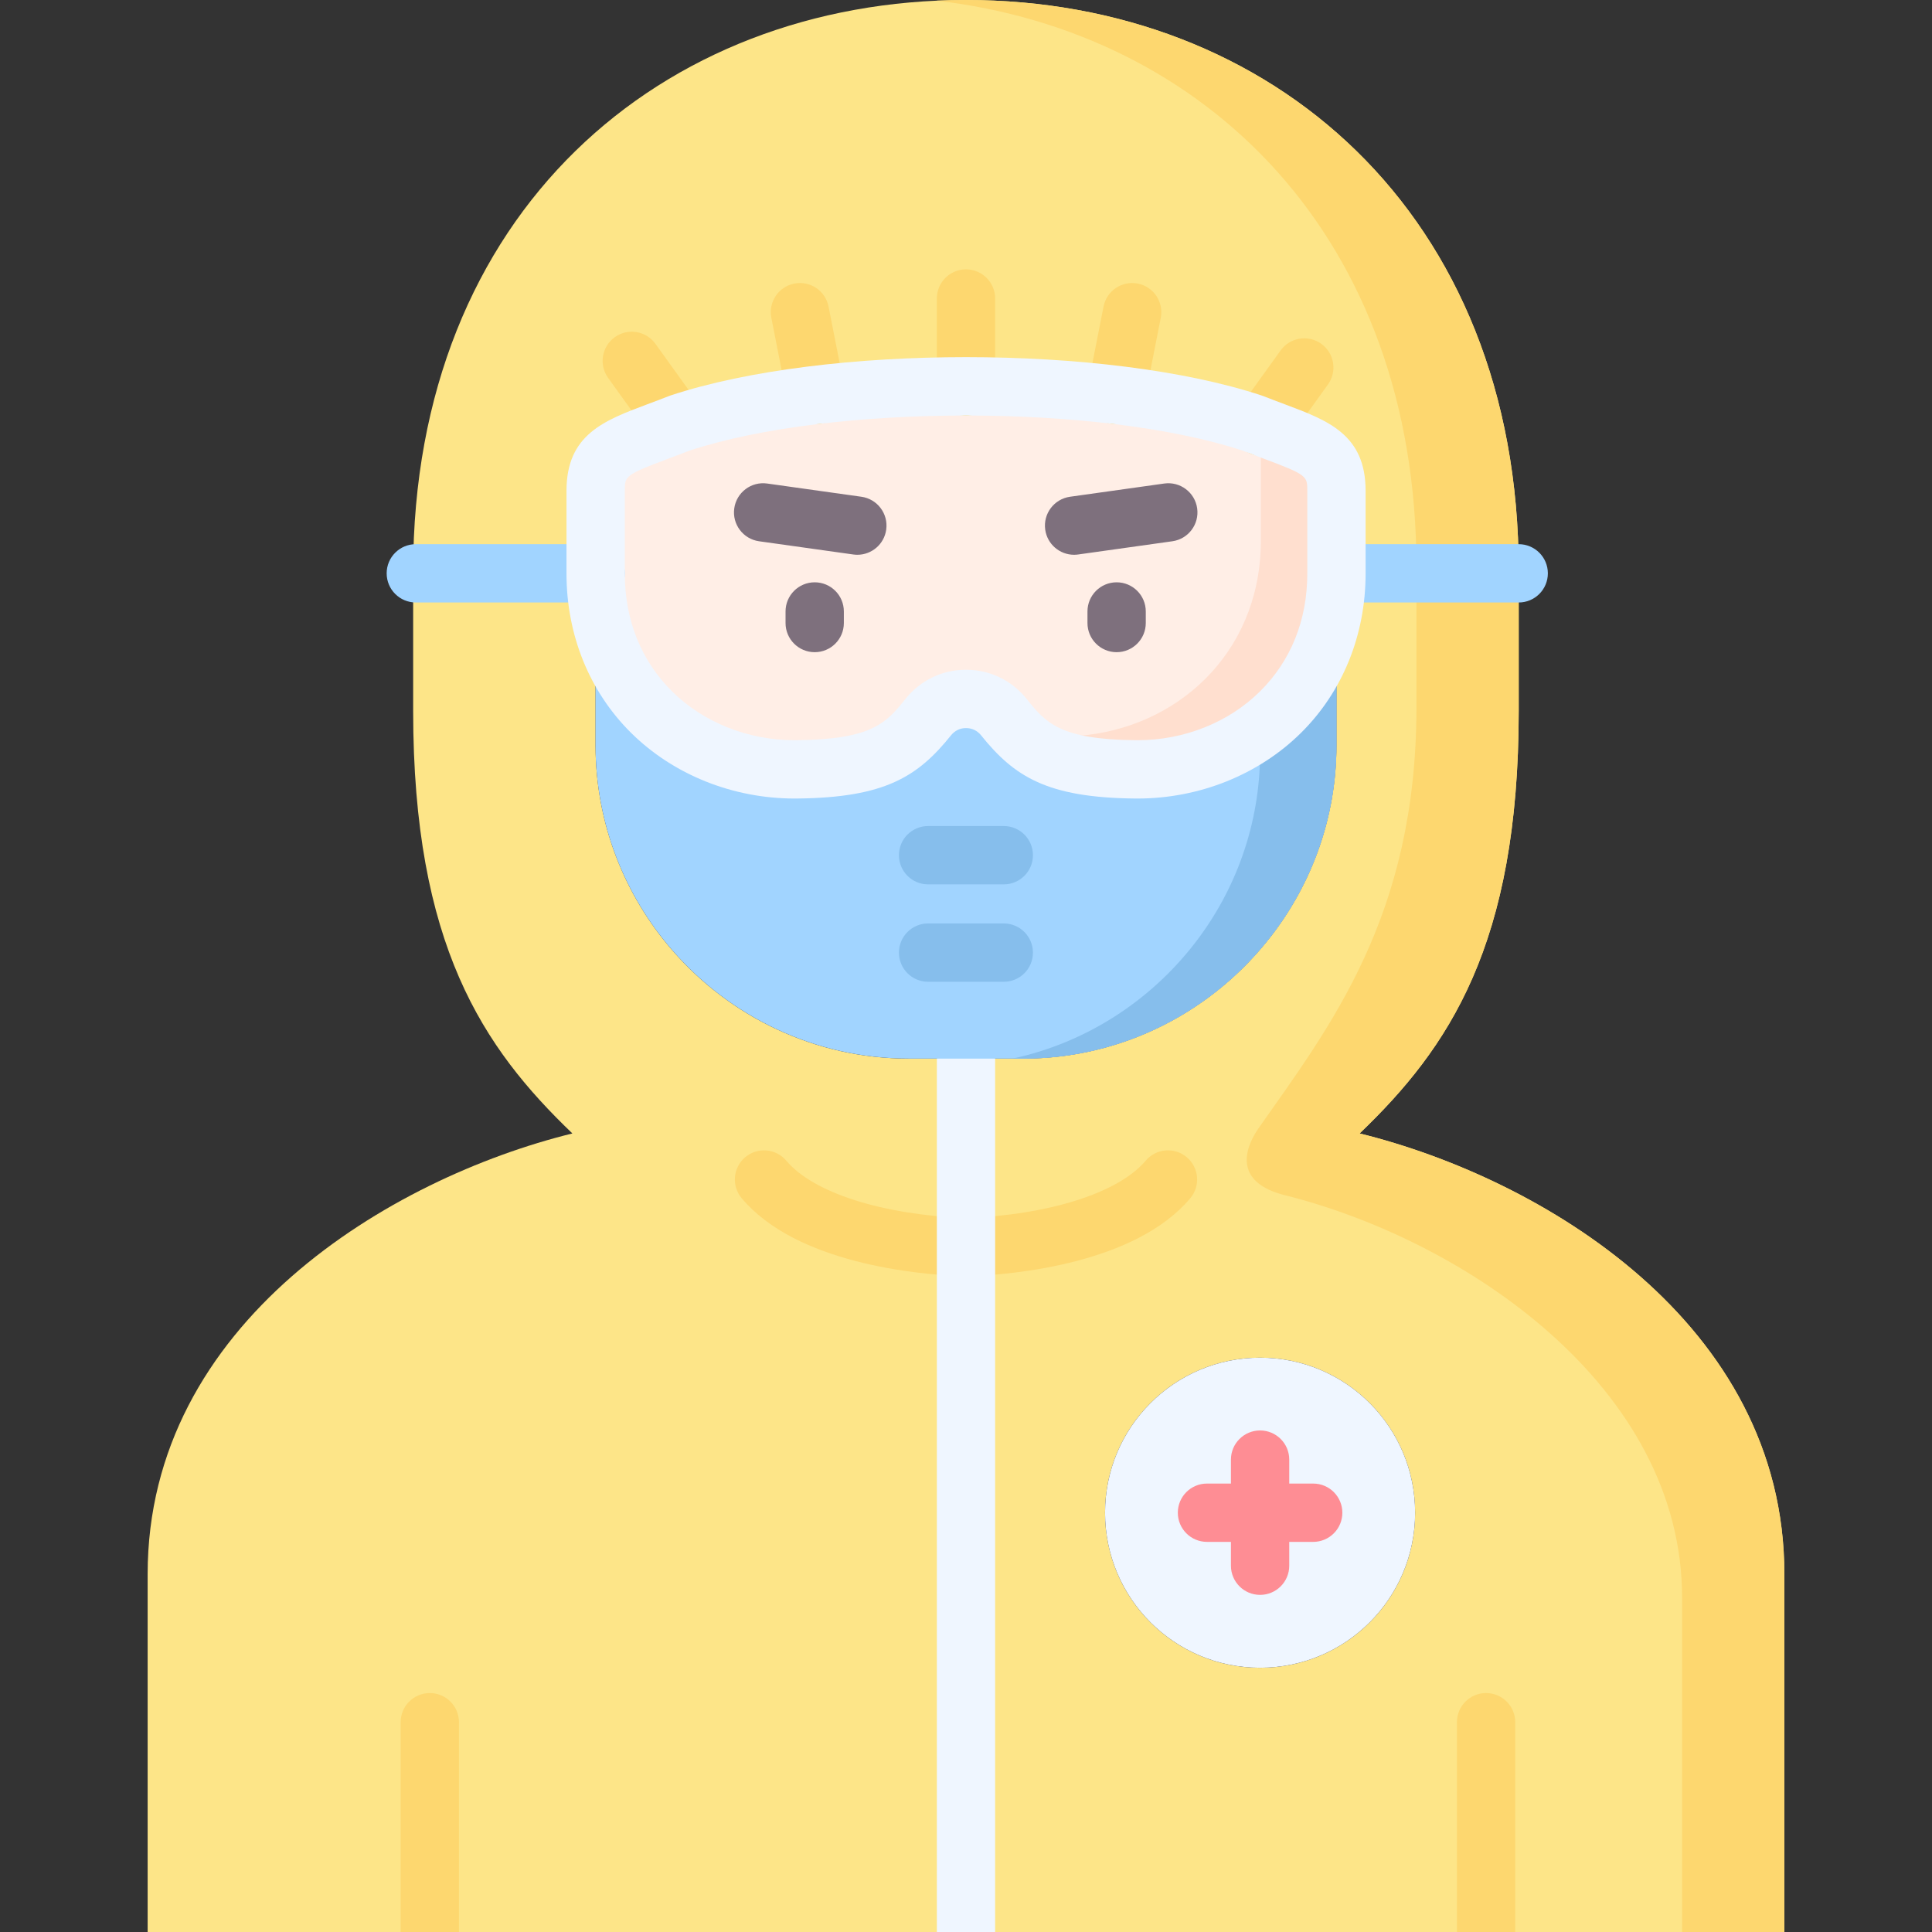 <svg id="Layer_1" enable-background="new 0 0 512 512" height="512" viewBox="0 0 512 512" width="512" xmlns="http://www.w3.org/2000/svg"><rect x="0" y="0" width="512" height="512" fill="#333333" stroke="none"/><g><g><path clip-rule="evenodd" d="m360.31 300.372c23.645-22.691 42.165-49.989 42.165-111.994v-37.111c0-94.996-65.851-151.267-146.477-151.267-80.657 0-146.507 56.271-146.507 151.267v37.111c0 62.005 18.52 89.303 42.196 111.994-48.203 11.883-112.562 50.172-112.562 116.804v94.824h433.748v-94.823c-.001-66.633-64.39-104.921-112.563-116.805zm-119.443-19.829c-24.934 0-47.422-11.122-62.664-28.678-12.675-14.593-20.377-33.641-20.377-54.373v-33.225c0-2.08.112-4.09.375-6.079-.233-2.019-.345-4.09-.345-6.19v-21.93c0-11.072 6.941-11.914 22.275-17.932 10.168-3.359 22.6-5.845 36.178-7.449 12.594-1.492 26.141-2.243 39.689-2.243s27.095.751 39.709 2.243c13.558 1.603 26.02 4.09 36.188 7.449.842.355 1.664.639 2.446.964 13.609 5.165 19.829 6.515 19.829 16.968v21.93c0 2.192-.112 4.293-.345 6.363.233 1.928.345 3.887.345 5.906v33.225c0 19.068-6.505 36.655-17.404 50.7-15.212 19.647-39.009 32.352-65.638 32.352h-30.261zm93.068 161.435c-22.691 0-41.089-18.398-41.089-41.09 0-22.691 18.398-41.089 41.089-41.089s41.089 18.398 41.089 41.089c.001 22.692-18.398 41.09-41.089 41.09z" fill="#fde588" fill-rule="evenodd"/></g><g><path d="m255.998 338.265c-.097 0-.193-.002-.29-.006-12.949-.486-44.631-3.477-59.145-20.701-2.749-3.263-2.333-8.137.93-10.887 3.265-2.75 8.139-2.333 10.887.93 7.17 8.51 25.4 14.327 47.618 15.206 22.195-.879 40.428-6.699 47.625-15.215 2.754-3.259 7.627-3.669 10.889-.913 3.259 2.755 3.668 7.629.913 10.888-14.552 17.218-46.204 20.207-59.138 20.693-.096.003-.192.005-.289.005z" fill="#fdd76f"/></g><g><path d="m263.721 280.543v231.315c0 .051 0 .091-.01.142h-15.425c-.01-.051-.01-.091-.01-.142v-231.315c0-4.262 3.45-7.723 7.723-7.723s7.722 3.461 7.722 7.723z" fill="#eff6ff"/></g><g><path clip-rule="evenodd" d="m158.203 158.188c-.263 1.986-.38 4.001-.38 6.074v33.232c0 20.763 7.709 39.773 20.382 54.374 15.243 17.55 37.728 28.676 62.666 28.676h15.126 15.126c26.632 0 50.431-12.703 65.644-32.356 10.892-14.046 17.404-31.626 17.404-50.695v-33.232c0-2.015-.117-3.971-.35-5.899-3.123 27.947-192.581 27.889-195.618-.174z" fill="#a1d4ff" fill-rule="evenodd"/></g><g><path clip-rule="evenodd" d="m402.472 188.383v-36.444h-27.099v35.539c0 55.338-22.981 84.598-41.845 111.523-2.278 3.241-8.176 13.579 6.337 17.58 48.182 11.885 105.913 50.812 105.913 106.88v88.539h27.099v-94.819c0-66.639-64.389-104.923-112.571-116.808 23.652-22.69 42.166-49.994 42.166-111.99z" fill="#fdd76f" fill-rule="evenodd"/></g><g><path clip-rule="evenodd" d="m402.472 151.267c0-94.995-65.849-151.267-146.474-151.267-2.628 0-5.227.058-7.797.175 71.572 8.293 127.172 62.901 127.172 150.157v1.606h27.099z" fill="#fdd76f" fill-rule="evenodd"/></g><g><path clip-rule="evenodd" d="m295.712 104.689c-12.615-1.489-26.164-2.249-39.714-2.249-13.549 0-27.099.759-39.685 2.249-13.579 1.606-26.018 4.088-36.18 7.447-15.331 6.016-22.281 6.862-22.281 17.93v21.872.058c0 2.103.117 4.176.35 6.191 3.037 28.063 26.602 45.993 52.942 45.701 21.843-.204 28.033-5.344 34.896-13.9 2.57-3.183 6.278-4.789 9.958-4.76 3.709-.029 7.417 1.577 9.987 4.76 6.862 8.556 13.053 13.696 34.896 13.9 26.281.292 49.817-17.58 52.942-45.526.234-2.073.35-4.176.35-6.366v-.058-21.872c0-10.454-6.22-11.798-19.828-16.966-.788-.321-1.606-.613-2.453-.964-10.162-3.358-22.631-5.84-36.18-7.447z" fill="#ffeee6" fill-rule="evenodd"/></g><g><path d="m386.1 512v-55.599c0-4.265 3.461-7.726 7.726-7.726s7.726 3.461 7.726 7.726v55.599z" fill="#fdd76f"/></g><g><path d="m106.179 512v-55.599c0-4.265 3.461-7.726 7.726-7.726s7.726 3.461 7.726 7.726v55.599z" fill="#fdd76f"/></g><g><path d="m334.339 120.826c-1.563 0-3.14-.472-4.506-1.455-3.464-2.491-4.252-7.32-1.761-10.784l11.301-15.711c2.492-3.465 7.319-4.252 10.785-1.761 3.464 2.491 4.251 7.32 1.761 10.784l-11.301 15.711c-1.51 2.1-3.877 3.216-6.279 3.216z" fill="#fdd76f"/></g><g><path d="m178.737 119.074c-2.401 0-4.769-1.116-6.279-3.215l-11.301-15.711c-2.491-3.464-1.703-8.292 1.761-10.784 3.463-2.491 8.293-1.704 10.785 1.761l11.301 15.711c2.491 3.464 1.703 8.292-1.761 10.784-1.365.982-2.943 1.454-4.506 1.454z" fill="#fdd76f"/></g><g><path d="m255.998 110.167c-4.268 0-7.726-3.459-7.726-7.726v-23.332c0-4.267 3.459-7.726 7.726-7.726 4.268 0 7.726 3.459 7.726 7.726v23.332c0 4.267-3.458 7.726-7.726 7.726z" fill="#fdd76f"/></g><g><path d="m216.306 112.418c-3.618 0-6.848-2.553-7.572-6.236l-4.322-21.96c-.825-4.187 1.901-8.249 6.089-9.073 4.196-.822 8.249 1.903 9.072 6.089l4.322 21.96c.825 4.187-1.901 8.249-6.089 9.073-.504.099-1.006.147-1.5.147z" fill="#fdd76f"/></g><g><path d="m295.719 112.418c-.495 0-.996-.048-1.5-.147-4.187-.824-6.913-4.886-6.089-9.073l4.322-21.96c.824-4.187 4.886-6.91 9.072-6.089 4.187.824 6.913 4.886 6.089 9.073l-4.322 21.96c-.724 3.683-3.955 6.236-7.572 6.236z" fill="#fdd76f"/></g><g><path d="m215.904 172.835c-4.268 0-7.726-3.459-7.726-7.726v-3.066c0-4.267 3.459-7.726 7.726-7.726s7.726 3.459 7.726 7.726v3.066c.001 4.267-3.458 7.726-7.726 7.726z" fill="#7e707d"/></g><g><path d="m227.215 147.021c-.358 0-.719-.025-1.084-.076l-24.967-3.504c-4.226-.593-7.171-4.499-6.577-8.725.593-4.226 4.505-7.174 8.724-6.577l24.967 3.504c4.226.593 7.171 4.499 6.577 8.725-.54 3.861-3.849 6.653-7.64 6.653z" fill="#7e707d"/></g><g><path d="m295.917 172.835c-4.268 0-7.726-3.459-7.726-7.726v-3.066c0-4.267 3.459-7.726 7.726-7.726s7.726 3.459 7.726 7.726v3.066c0 4.267-3.459 7.726-7.726 7.726z" fill="#7e707d"/></g><g><path d="m284.635 147.021c-3.791 0-7.1-2.792-7.641-6.653-.594-4.226 2.351-8.132 6.577-8.725l24.967-3.504c4.221-.593 8.132 2.351 8.724 6.577.594 4.226-2.351 8.132-6.577 8.725l-24.967 3.504c-.364.051-.725.076-1.083.076z" fill="#7e707d"/></g><g><path d="m402.472 159.665h-48.299c-4.268 0-7.726-3.459-7.726-7.726s3.459-7.726 7.726-7.726h48.299c4.268 0 7.726 3.459 7.726 7.726s-3.458 7.726-7.726 7.726z" fill="#a1d4ff"/></g><g><path d="m157.852 159.665h-47.656c-4.268 0-7.726-3.459-7.726-7.726s3.459-7.726 7.726-7.726h47.656c4.268 0 7.726 3.459 7.726 7.726s-3.458 7.726-7.726 7.726z" fill="#a1d4ff"/></g><g><path clip-rule="evenodd" d="m333.936 359.799c-22.689 0-41.086 18.397-41.086 41.087s18.397 41.087 41.086 41.087 41.086-18.397 41.086-41.087-18.396-41.087-41.086-41.087z" fill="#eff6ff" fill-rule="evenodd"/></g><path d="m348.011 393.16h-6.348v-6.349c0-4.267-3.459-7.726-7.726-7.726s-7.726 3.459-7.726 7.726v6.349h-6.349c-4.268 0-7.726 3.459-7.726 7.726s3.459 7.726 7.726 7.726h6.349v6.319c0 4.267 3.459 7.726 7.726 7.726s7.726-3.459 7.726-7.726v-6.319h6.348c4.268 0 7.726-3.459 7.726-7.726s-3.458-7.726-7.726-7.726z" fill="#fe8d94"/><g><path clip-rule="evenodd" d="m353.822 158.363c.234-2.073.35-4.176.35-6.366v-.058-21.872c0-10.454-6.22-11.798-19.828-16.966l-2.453-.964c-.526-.146-1.022-.321-1.518-.496 2.541 2.19 3.767 5.023 3.767 9.695v21.872.058c0 2.19-.117 4.293-.35 6.366-3.095 27.946-26.632 45.818-52.913 45.526-4.176-.029-7.768-.263-10.921-.642 5.84 5.811 13.257 9.199 30.924 9.374 26.282.291 49.818-17.581 52.942-45.527z" fill="#ffdfcf" fill-rule="evenodd"/></g><g><path clip-rule="evenodd" d="m336.769 248.188c10.892-14.046 17.404-31.626 17.404-50.695v-33.232c0-2.015-.117-3.971-.35-5.899-1.694 14.981-9.198 27.07-19.886 35.013v5.986c0 19.04-6.483 36.649-17.375 50.695-11.827 15.243-28.792 26.311-48.241 30.487h2.803c26.632.001 50.431-12.702 65.645-32.355z" fill="#86beec" fill-rule="evenodd"/></g><g><path d="m266.014 260.178h-20.061c-4.268 0-7.726-3.459-7.726-7.726s3.459-7.726 7.726-7.726h20.061c4.268 0 7.726 3.459 7.726 7.726s-3.458 7.726-7.726 7.726zm0-25.814h-20.061c-4.268 0-7.726-3.459-7.726-7.726s3.459-7.726 7.726-7.726h20.061c4.268 0 7.726 3.459 7.726 7.726.001 4.266-3.458 7.726-7.726 7.726z" fill="#86beec"/></g><g><path d="m210.559 211.618c-16.362 0-32.114-6.317-43.304-17.391-11.046-10.933-17.13-25.931-17.13-42.23v-21.931c0-14.911 9.951-18.635 21.473-22.948 1.753-.656 3.656-1.368 5.712-2.175.131-.051.264-.1.398-.144 40.983-13.538 115.626-13.538 156.607 0 .134.044.268.093.398.144 2.056.807 3.96 1.519 5.712 2.175 11.522 4.312 21.473 8.037 21.473 22.948v21.931c0 16.299-6.084 31.297-17.13 42.23-11.189 11.073-26.943 17.391-43.311 17.391-.22 0-.439-.001-.658-.004-23.315-.218-32.048-5.826-40.843-16.792-.955-1.182-2.365-1.868-3.86-1.868-.033 0-.066.001-.1.001-.031.001-.066 0-.099-.001-1.478 0-2.878.687-3.847 1.887-8.78 10.947-17.513 16.555-40.835 16.773-.217.003-.437.004-.656.004zm-27.806-92.211c-2.061.807-3.973 1.523-5.737 2.183-11.437 4.28-11.437 4.597-11.437 8.475v21.931c0 12.318 4.339 23.123 12.547 31.246 8.314 8.228 20.112 12.922 32.437 12.922.168 0 .335-.001.502-.003 20.272-.19 23.911-4.727 28.949-11.008 3.936-4.876 9.712-7.653 15.883-7.653h.203c6.19 0 11.976 2.776 15.897 7.634 5.052 6.3 8.692 10.838 28.956 11.027.167.002.336.003.503.003 12.333 0 24.13-4.694 32.444-12.922 8.208-8.124 12.547-18.929 12.547-31.246v-21.931c0-3.878 0-4.195-11.437-8.475-1.766-.66-3.676-1.376-5.737-2.183-37.745-12.388-108.778-12.387-146.52 0z" fill="#eff6ff"/></g></g></svg>